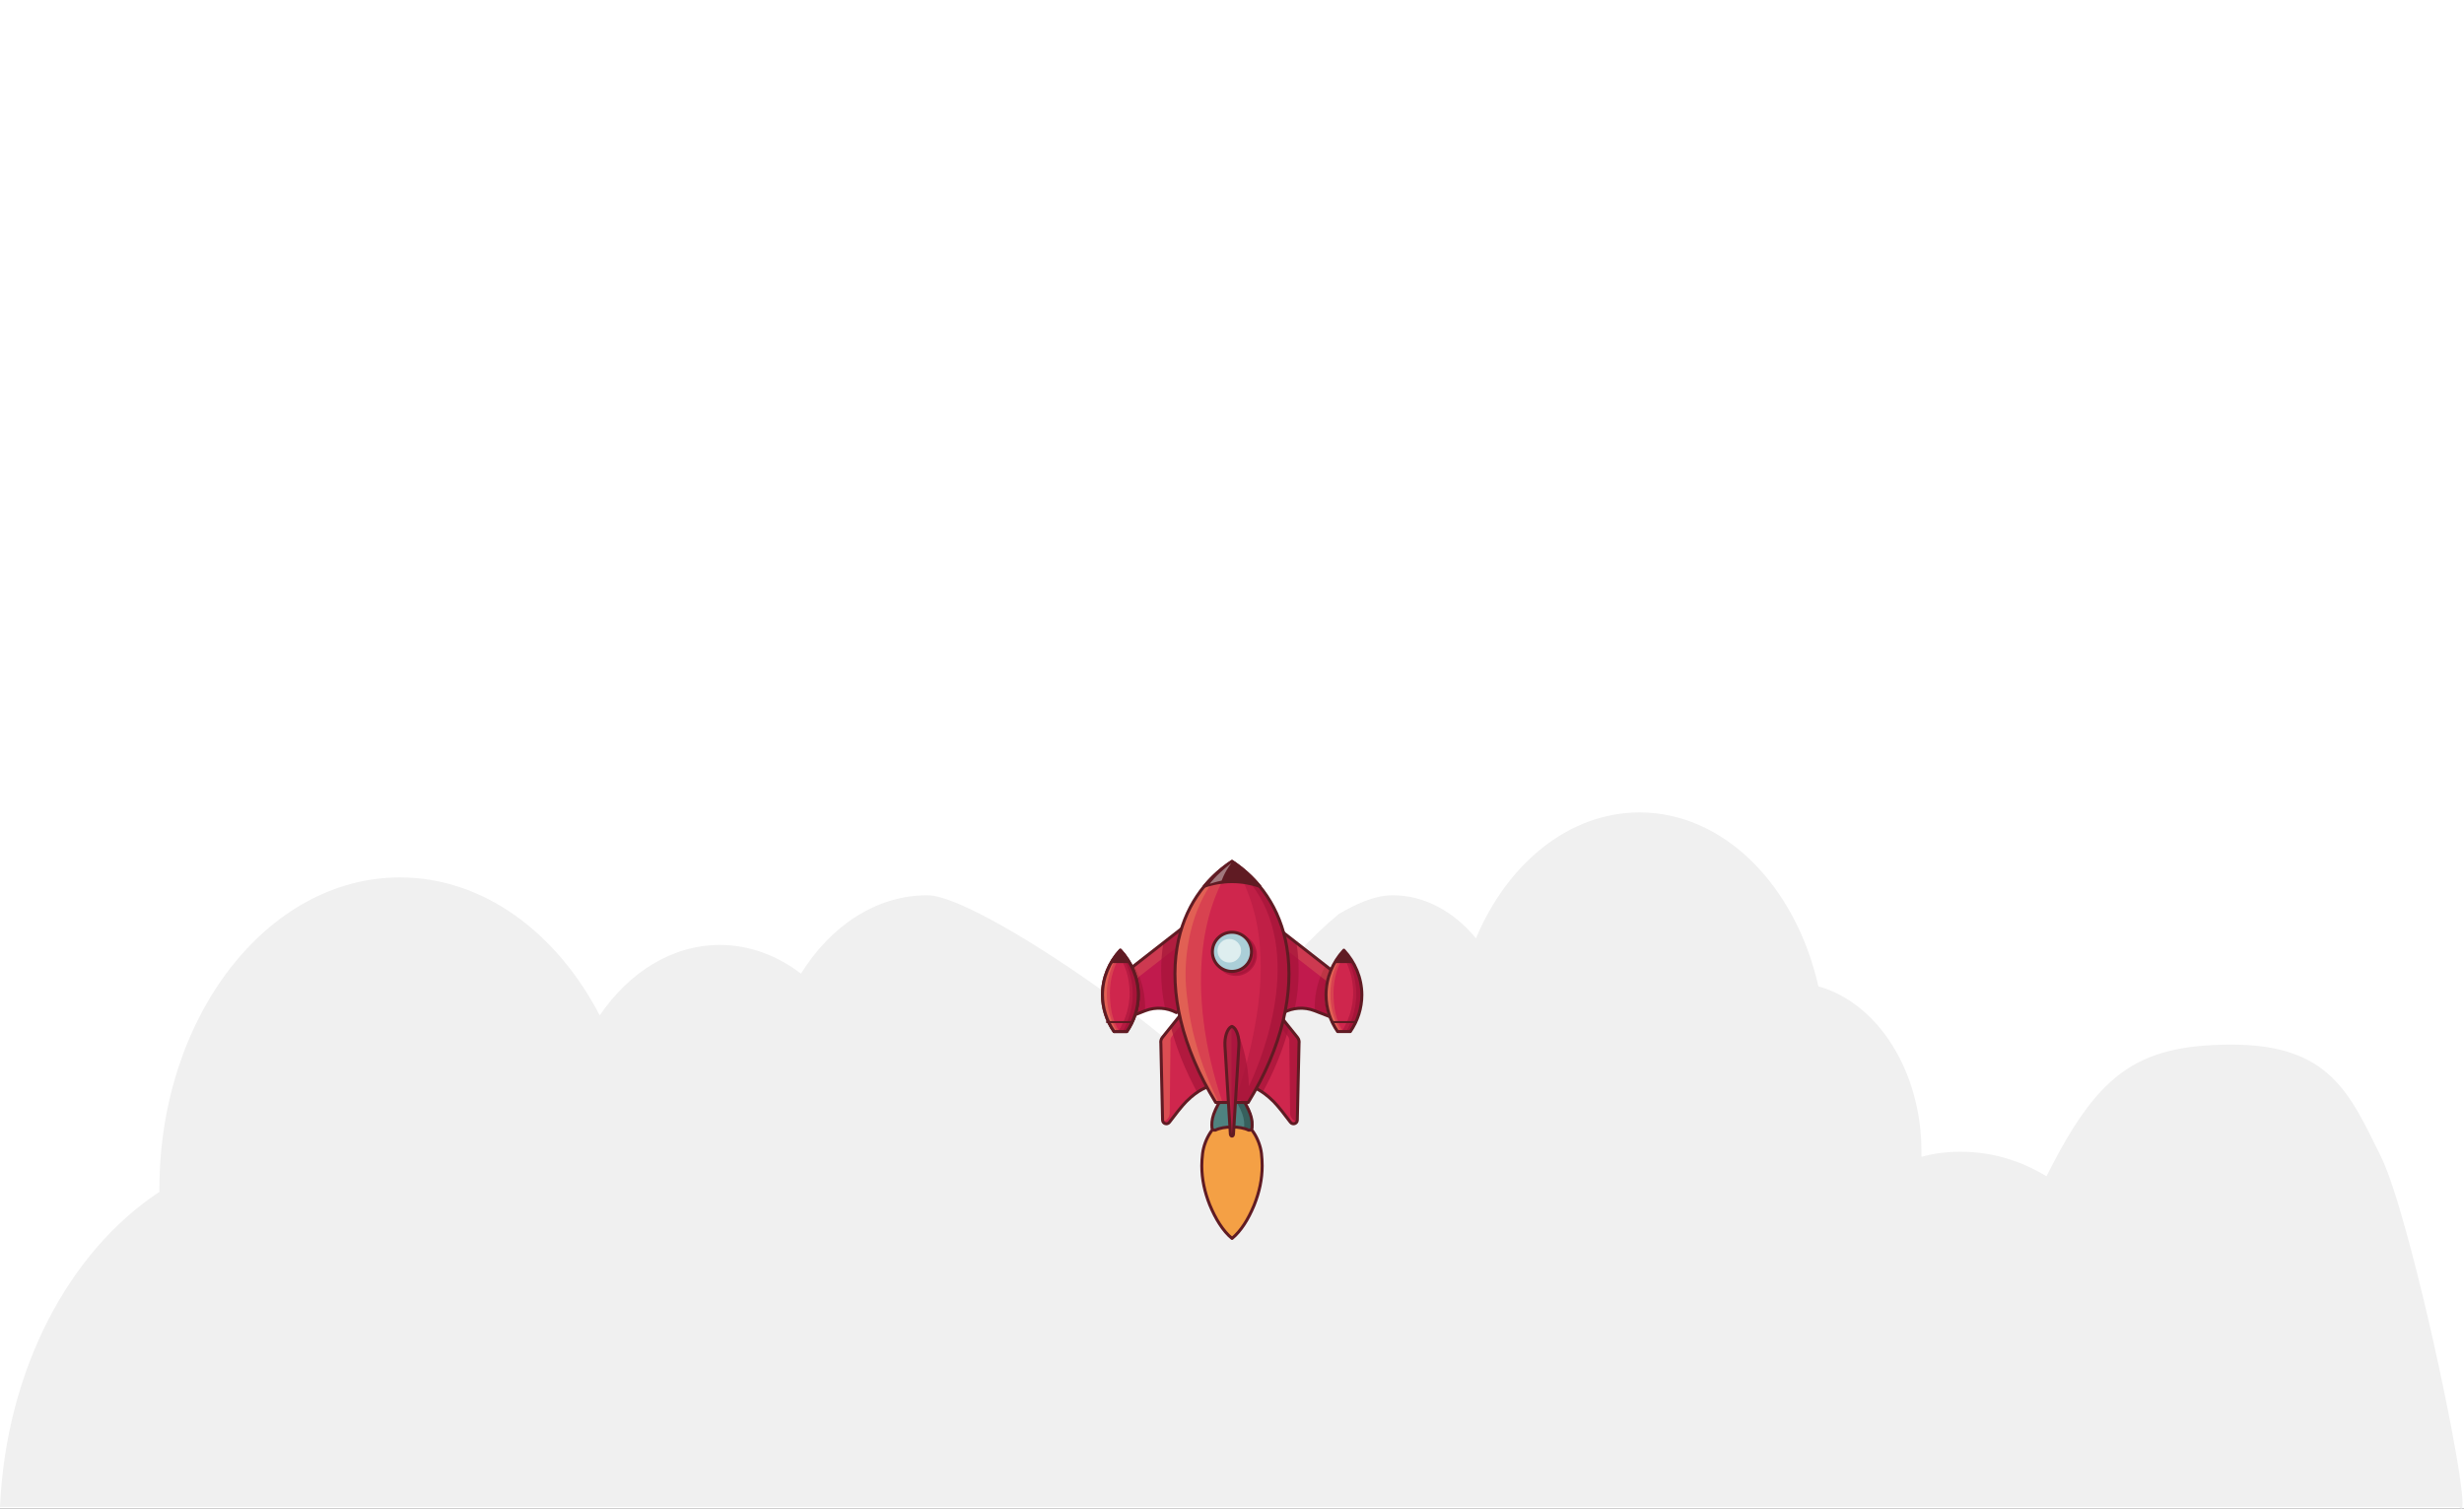 <svg width="4900" height="3001" viewBox="0 0 4900 3001" fill="none" xmlns="http://www.w3.org/2000/svg">
<rect x="0" y="0" width="4900" height="3001" fill="#808080" stroke="none"/>
<g id="rocketanim">
<rect id="Rectangle 4" width="4900" height="3000" fill="white"/>
<g id="small-rocket">
<path id="cloud" d="M4890.97 2996.75C4926.82 3051.49 4797.26 2426.14 4735.07 2300.45C4672.88 2174.77 4633.61 2077.29 4437.94 2077.29C4242.26 2077.29 4169.41 2142.06 4069.61 2339.1C4017.76 2307.42 3960.03 2290.32 3898.88 2290.32C3871.98 2290.32 3846.05 2293.49 3821.1 2300.45C3821.1 2297.29 3821.1 2294.12 3821.1 2290.32C3821.1 2128.76 3733.04 1993.81 3616.13 1961.49C3571.12 1761.92 3429.25 1615.56 3260.48 1615.56C3120.08 1615.56 2997.78 1716.93 2935.17 1865.82C2891.63 1813.24 2833.42 1780.29 2769.33 1780.29C2732.64 1780.29 2693.81 1799.13 2662.5 1817.5C2446.5 1995 2209 2443.5 2191.5 2356.5C2046 2092.5 2148.5 2452.06 2148.5 2207.5C2070.72 3353.8 2376.51 2162.18 2377 2140C2327.34 2140 2287.73 2382.39 2389.97 2150.5L2265.5 2207.5C2367.74 2439.39 2159.99 2038.21 2148.5 2207.5C2032.59 3509.73 2478.5 2251.46 2478.5 2273C2547.97 2065.19 2310 2471.5 2478.5 2273C2433 2408.58 2577.2 2149.35 2425 2172C2365.81 2076.96 1945.53 1780.29 1844.26 1780.29C1742.51 1780.29 1652.01 1841.11 1592.82 1936.15C1545.37 1900.04 1490.58 1879.13 1431.38 1879.13C1336.48 1879.13 1250.87 1933.62 1192.66 2019.15C1106.56 1853.79 960.778 1744.81 795.43 1744.81C531.265 1744.81 316.998 2022.32 316.998 2364.45C316.998 2366.35 316.998 2368.25 316.998 2370.15C137.953 2487.99 12.23 2722.41 0 2996.75H1154.5H3521.71H4890.97Z" fill="#F0F0F0"/>
<g id="rocket">
<g id="flame">
<path id="XMLID 29" d="M2443.47 2228.53C2430.02 2230.25 2419.29 2249.14 2417.28 2264.74C2416.71 2269.32 2416.42 2273.76 2416.42 2278.34C2416.42 2293.22 2419.57 2307.39 2425.3 2321.85C2431.02 2336.02 2439.61 2350.47 2449.91 2358.77C2460.36 2350.47 2468.81 2336.02 2474.53 2321.85C2480.26 2307.39 2483.4 2293.22 2483.4 2278.34C2483.4 2273.76 2483.12 2269.32 2482.55 2264.74C2480.54 2249 2469.81 2230.25 2456.35 2228.53C2452.2 2228.1 2447.77 2228.1 2443.47 2228.53Z" stroke="#601B23" stroke-width="6" stroke-miterlimit="10" stroke-linecap="round" stroke-linejoin="round"/>
<path id="XMLID 35" d="M2443.47 2228.53C2430.02 2230.25 2419.29 2249.14 2417.28 2264.74C2416.71 2269.32 2416.42 2273.76 2416.42 2278.34C2416.42 2293.22 2419.57 2307.39 2425.3 2321.85C2431.02 2336.02 2439.61 2350.47 2449.91 2358.77C2460.36 2350.47 2468.81 2336.02 2474.53 2321.85C2480.26 2307.39 2483.4 2293.22 2483.4 2278.34C2483.4 2273.76 2483.12 2269.32 2482.55 2264.74C2480.54 2249 2469.81 2230.25 2456.35 2228.53C2452.2 2228.1 2447.77 2228.1 2443.47 2228.53Z" fill="#E36535"/>
<path id="XMLID 178" d="M2510.02 2318.27C2510.02 2344.89 2504.44 2370.36 2494.14 2396.27C2493.85 2397.13 2493.42 2397.99 2492.99 2398.99C2482.69 2423.61 2467.95 2448.22 2450.06 2462.68C2431.59 2447.79 2416.57 2422.17 2406.12 2396.84C2405.97 2396.7 2405.97 2396.56 2405.83 2396.27C2395.53 2370.36 2389.94 2344.89 2389.94 2318.27C2389.94 2310.11 2390.52 2302.09 2391.52 2293.79C2394.95 2266.03 2413.85 2232.54 2437.46 2228.96C2437.75 2228.96 2438.03 2228.82 2438.32 2228.82C2445.76 2227.96 2453.35 2227.96 2460.79 2228.67C2461.08 2228.67 2461.51 2228.67 2461.79 2228.82C2485.84 2231.82 2505.16 2265.74 2508.59 2293.79C2509.45 2302.09 2510.02 2310.11 2510.02 2318.27Z" fill="#F4A045"/>
<path id="XMLID 177" d="M2510.02 2318.27C2510.02 2344.89 2504.44 2370.36 2494.14 2396.27C2493.85 2397.13 2493.42 2397.99 2492.99 2398.99C2482.69 2423.61 2467.95 2448.22 2450.06 2462.68C2431.59 2447.79 2416.57 2422.17 2406.12 2396.84C2405.97 2396.7 2405.97 2396.56 2405.83 2396.27C2395.53 2370.36 2389.94 2344.89 2389.94 2318.27C2389.94 2310.11 2390.52 2302.09 2391.52 2293.79C2394.95 2266.03 2413.85 2232.54 2437.46 2228.96C2437.75 2228.96 2438.03 2228.82 2438.32 2228.82C2445.76 2227.96 2453.35 2227.96 2460.79 2228.67C2461.08 2228.67 2461.51 2228.67 2461.79 2228.82C2485.84 2231.82 2505.16 2265.74 2508.59 2293.79C2509.45 2302.09 2510.02 2310.11 2510.02 2318.27Z" stroke="#601B23" stroke-width="6" stroke-miterlimit="10" stroke-linecap="round" stroke-linejoin="round"/>
</g>
<path id="XMLID 79" d="M2277.3 2009.98L2230.65 2028.16V1939.56L2373.91 1827.79V1995.38L2339.28 2013.56C2320.81 2003.83 2298.34 2001.82 2277.3 2009.98Z" fill="#C11A4D"/>
<path id="XMLID 19" d="M2215.48 2051.34C2200.88 2030.16 2192.43 2005.11 2192.43 1978.35C2192.43 1944.43 2205.74 1913.37 2227.93 1889.47C2250.11 1913.37 2263.56 1944.43 2263.71 1978.35C2263.71 2005.26 2255.26 2030.16 2240.81 2051.34H2215.48Z" fill="#CF264D"/>
<path id="XMLID 83" opacity="0.72" d="M2230.65 2028.16L2277.02 2010.12C2277.59 1997.82 2276.73 1985.22 2274.44 1972.63C2271.01 1953.73 2264.57 1935.99 2255.69 1919.96L2230.65 1939.56V2028.16V2028.16Z" fill="#A5143A"/>
<path id="XMLID 63" opacity="0.23" d="M2236.66 1964.32L2374.06 1857.27V1827.79L2230.65 1939.42V2028.16L2236.66 2025.87V1964.32Z" fill="#F4A15D"/>
<path id="XMLID 69" opacity="0.72" d="M2316.95 2005.97C2324.82 2007.26 2332.27 2009.84 2339.28 2013.56L2373.91 1995.38V1827.79L2313.52 1874.87C2310.51 1893.05 2309.08 1912.08 2309.08 1931.69C2309.22 1957.6 2311.94 1982.64 2316.95 2005.97Z" fill="#A5143A"/>
<path id="XMLID 72" d="M2277.3 2009.98L2230.65 2028.16V1939.56L2373.91 1827.79V1995.38L2339.28 2013.56C2320.81 2003.83 2298.34 2001.82 2277.3 2009.98Z" stroke="#601B23" stroke-width="6" stroke-miterlimit="10" stroke-linecap="round" stroke-linejoin="round"/>
<path id="XMLID 34" d="M2215.48 2051.34C2200.88 2030.16 2192.43 2005.11 2192.43 1978.35C2192.43 1944.43 2205.74 1913.37 2227.93 1889.47C2250.11 1913.37 2263.56 1944.43 2263.71 1978.35C2263.71 2005.26 2255.26 2030.16 2240.81 2051.34H2215.48Z" fill="#CF264D"/>
<path id="XMLID 37" opacity="0.23" d="M2225.78 1889.47C2227.5 1891.33 2229.22 1893.34 2230.79 1895.34C2215.91 1918.24 2207.32 1945.15 2207.17 1973.77C2207.17 2002.11 2211.47 2028.59 2226.07 2051.49H2212.9C2198.44 2030.3 2190 2005.26 2190 1978.49C2190.14 1944.43 2203.6 1913.37 2225.78 1889.47Z" fill="#F4A15D"/>
<path id="XMLID 4" opacity="0.32" d="M2225.78 1889.47C2226.35 1890.04 2226.93 1890.76 2227.5 1891.47C2210.75 1916.24 2201.16 1945.29 2201.02 1976.49C2201.02 2003.54 2208.32 2029.02 2221.06 2051.49H2212.9C2198.44 2030.3 2190 2005.26 2190 1978.49C2190.14 1944.43 2203.6 1913.37 2225.78 1889.47Z" fill="#F4A15D"/>
<path id="XMLID 9" opacity="0.37" d="M2263.71 1978.35C2263.71 1944.43 2250.25 1913.52 2227.93 1889.47C2226.21 1891.33 2224.49 1893.34 2222.92 1895.34C2237.8 1918.24 2246.39 1945.15 2246.53 1973.77C2246.53 2002.11 2238.23 2028.59 2223.63 2051.49H2240.81C2255.26 2030.16 2263.71 2005.11 2263.71 1978.35Z" fill="#A5143A"/>
<path id="XMLID 45" opacity="0.72" d="M2263.71 1978.35C2263.71 1944.43 2250.25 1913.52 2227.93 1889.47C2227.35 1890.04 2226.78 1890.76 2226.21 1891.47C2242.96 1916.24 2252.54 1945.29 2252.69 1976.49C2252.69 2003.54 2245.39 2029.02 2232.65 2051.49H2240.81C2255.26 2030.16 2263.71 2005.11 2263.71 1978.35Z" fill="#A5143A"/>
<path id="XMLID 10" opacity="0.37" d="M2227.93 1889.47C2226.21 1891.33 2224.49 1893.34 2222.92 1895.34C2237.8 1918.24 2246.39 1945.15 2246.53 1973.77C2246.53 2002.11 2238.23 2028.59 2223.63 2051.49H2240.81C2255.26 2030.3 2263.71 2005.26 2263.71 1978.49C2263.56 1944.43 2250.11 1913.37 2227.93 1889.47Z" fill="#A5143A"/>
<path id="XMLID 16" opacity="0.72" d="M2227.93 1889.47C2227.35 1890.04 2226.78 1890.76 2226.21 1891.47C2242.96 1916.24 2252.54 1945.29 2252.69 1976.49C2252.69 2003.54 2245.39 2029.02 2232.65 2051.49H2240.81C2255.26 2030.3 2263.71 2005.26 2263.71 1978.49C2263.57 1944.43 2250.11 1913.37 2227.93 1889.47Z" fill="#A5143A"/>
<path id="XMLID 95" d="M2244.24 1915.23C2238.95 1905.93 2232.65 1897.34 2225.35 1889.33C2218.05 1897.2 2211.75 1905.93 2206.46 1915.23H2244.24Z" fill="#601B23"/>
<path id="XMLID 28" d="M2215.48 2051.34C2200.88 2030.16 2192.43 2005.11 2192.43 1978.35C2192.43 1944.43 2205.74 1913.37 2227.93 1889.47C2250.11 1913.37 2263.56 1944.43 2263.71 1978.35C2263.71 2005.26 2255.26 2030.16 2240.81 2051.34H2215.48Z" stroke="#601B23" stroke-width="6" stroke-miterlimit="10" stroke-linecap="round" stroke-linejoin="round"/>
<path id="XMLID 31" d="M2401.39 2161.83C2401.39 2161.83 2384.07 2165.56 2359.17 2190.46C2350.15 2199.48 2335.99 2217.8 2325.54 2231.68C2321.24 2237.4 2312.08 2234.54 2311.94 2227.38L2308.51 2074.96C2307.79 2070.66 2308.93 2066.23 2311.65 2062.94L2349.15 2016.28L2401.39 2161.83Z" fill="#CF264D"/>
<path id="XMLID 24" opacity="0.32" d="M2311.65 2230.39C2319.81 2229.25 2325.97 2222.23 2326.11 2213.93L2327.68 2072.24C2326.97 2067.95 2328.11 2063.51 2330.83 2060.22L2354.3 2030.88L2349.01 2016.28L2311.65 2062.79C2308.93 2066.23 2307.79 2070.52 2308.51 2074.82L2311.65 2230.39Z" fill="#F4A15D"/>
<path id="XMLID 84" opacity="0.72" d="M2401.39 2161.83L2349.15 2016.28L2328.4 2042.18C2339.56 2085.12 2357.17 2128.77 2380.92 2172.28C2393.52 2163.55 2401.39 2161.83 2401.39 2161.83Z" fill="#A5143A"/>
<path id="XMLID 21" d="M2401.39 2161.83C2401.39 2161.83 2384.07 2165.56 2359.17 2190.46C2350.15 2199.48 2335.99 2217.8 2325.54 2231.68C2321.24 2237.4 2312.08 2234.54 2311.94 2227.38L2308.51 2074.96C2307.79 2070.66 2308.93 2066.23 2311.65 2062.94L2349.15 2016.28L2401.39 2161.83Z" stroke="#601B23" stroke-width="6" stroke-miterlimit="10" stroke-linecap="round" stroke-linejoin="round"/>
<path id="XMLID 32" d="M2201.88 2032.45H2248.97" stroke="#601B23" stroke-width="4" stroke-miterlimit="10" stroke-linecap="round" stroke-linejoin="round"/>
<path id="XMLID 192" d="M2215.48 2051.34C2200.88 2030.16 2192.43 2005.11 2192.43 1978.35C2192.43 1944.43 2205.74 1913.37 2227.93 1889.47C2250.11 1913.37 2263.56 1944.43 2263.71 1978.35C2263.71 2005.26 2255.26 2030.16 2240.81 2051.34H2215.48Z" fill="#CF264D"/>
<path id="XMLID 161" d="M2215.48 2051.34C2200.88 2030.16 2192.43 2005.11 2192.43 1978.35C2192.43 1944.43 2205.74 1913.37 2227.93 1889.47C2250.11 1913.37 2263.56 1944.43 2263.71 1978.35C2263.71 2005.26 2255.26 2030.16 2240.81 2051.34H2215.48Z" fill="#CF264D"/>
<path id="XMLID 155" opacity="0.23" d="M2225.78 1889.47C2227.5 1891.33 2229.22 1893.34 2230.79 1895.34C2215.91 1918.24 2207.32 1945.15 2207.17 1973.77C2207.17 2002.11 2211.47 2028.59 2226.07 2051.49H2212.9C2198.44 2030.3 2190 2005.26 2190 1978.49C2190.14 1944.43 2203.6 1913.37 2225.78 1889.47Z" fill="#F4A15D"/>
<path id="XMLID 147" opacity="0.32" d="M2225.78 1889.47C2226.35 1890.04 2226.93 1890.76 2227.5 1891.47C2210.75 1916.24 2201.16 1945.29 2201.02 1976.49C2201.02 2003.54 2208.32 2029.02 2221.06 2051.49H2212.9C2198.44 2030.3 2190 2005.26 2190 1978.49C2190.14 1944.43 2203.6 1913.37 2225.78 1889.47Z" fill="#F4A15D"/>
<path id="XMLID 144" opacity="0.37" d="M2263.71 1978.35C2263.71 1944.43 2250.25 1913.52 2227.93 1889.47C2226.21 1891.33 2224.49 1893.34 2222.92 1895.34C2237.8 1918.24 2246.39 1945.15 2246.53 1973.77C2246.53 2002.11 2238.23 2028.59 2223.63 2051.49H2240.81C2255.26 2030.16 2263.71 2005.11 2263.71 1978.35Z" fill="#A5143A"/>
<path id="XMLID 140" opacity="0.72" d="M2263.71 1978.35C2263.71 1944.43 2250.25 1913.52 2227.93 1889.47C2227.35 1890.04 2226.78 1890.76 2226.21 1891.47C2242.96 1916.24 2252.54 1945.29 2252.69 1976.49C2252.69 2003.54 2245.39 2029.02 2232.65 2051.49H2240.81C2255.26 2030.16 2263.71 2005.11 2263.71 1978.35Z" fill="#A5143A"/>
<path id="XMLID 134" opacity="0.37" d="M2227.93 1889.47C2226.21 1891.33 2224.49 1893.34 2222.92 1895.34C2237.8 1918.24 2246.39 1945.15 2246.53 1973.77C2246.53 2002.11 2238.23 2028.59 2223.63 2051.49H2240.81C2255.26 2030.3 2263.71 2005.26 2263.71 1978.49C2263.56 1944.43 2250.11 1913.37 2227.93 1889.47Z" fill="#A5143A"/>
<path id="XMLID 130" opacity="0.72" d="M2227.93 1889.47C2227.35 1890.04 2226.78 1890.76 2226.21 1891.47C2242.96 1916.24 2252.54 1945.29 2252.69 1976.49C2252.69 2003.54 2245.39 2029.02 2232.65 2051.49H2240.81C2255.26 2030.3 2263.71 2005.26 2263.71 1978.49C2263.57 1944.43 2250.11 1913.37 2227.93 1889.47Z" fill="#A5143A"/>
<path id="XMLID 67" d="M2246.82 1915.23C2241.53 1905.93 2235.23 1897.34 2227.93 1889.33C2220.63 1897.2 2214.33 1905.93 2209.04 1915.23H2246.82Z" fill="#601B23"/>
<path id="XMLID 39" d="M2215.48 2051.34C2200.88 2030.16 2192.43 2005.11 2192.43 1978.35C2192.43 1944.43 2205.74 1913.37 2227.93 1889.47C2250.11 1913.37 2263.56 1944.43 2263.71 1978.35C2263.71 2005.26 2255.26 2030.16 2240.81 2051.34H2215.48Z" stroke="#601B23" stroke-width="6" stroke-miterlimit="10" stroke-linecap="round" stroke-linejoin="round"/>
<path id="XMLID 12" d="M2201.88 2032.45H2248.97" stroke="#601B23" stroke-width="4" stroke-miterlimit="10" stroke-linecap="round" stroke-linejoin="round"/>
<path id="XMLID 196" d="M2614.36 2009.98L2661.02 2028.16V1939.56L2517.75 1827.79V1995.38L2552.39 2013.56C2570.85 2003.83 2593.32 2001.82 2614.36 2009.98Z" fill="#C11A4D"/>
<path id="XMLID 188" opacity="0.72" d="M2661.02 2028.16L2614.65 2010.12C2614.07 1997.82 2614.93 1985.22 2617.22 1972.63C2620.66 1953.73 2627.1 1935.99 2635.97 1919.96L2661.02 1939.56V2028.16Z" fill="#A5143A"/>
<path id="XMLID 181" opacity="0.23" d="M2655.15 1964.32L2517.75 1857.27V1827.79L2661.02 1939.42V2028.16L2655.15 2025.87V1964.32Z" fill="#F4A15D"/>
<path id="XMLID 175" opacity="0.72" d="M2574.71 2005.97C2566.84 2007.26 2559.4 2009.84 2552.39 2013.56L2517.75 1995.38V1827.79L2578.15 1874.87C2581.16 1893.05 2582.59 1912.08 2582.59 1931.69C2582.59 1957.6 2579.87 1982.64 2574.71 2005.97Z" fill="#A5143A"/>
<path id="XMLID 166" d="M2614.36 2009.98L2661.02 2028.16V1939.56L2517.75 1827.79V1995.38L2552.39 2013.56C2570.85 2003.83 2593.32 2001.82 2614.36 2009.98Z" stroke="#601B23" stroke-width="6" stroke-miterlimit="10" stroke-linecap="round" stroke-linejoin="round"/>
<path id="XMLID 59" d="M2490.42 2161.83C2490.42 2161.83 2507.73 2165.56 2532.64 2190.46C2541.65 2199.48 2555.82 2217.8 2566.27 2231.68C2570.56 2237.4 2579.72 2234.54 2579.87 2227.38L2583.3 2074.96C2584.02 2070.66 2582.87 2066.23 2580.15 2062.94L2542.65 2016.28L2490.42 2161.83Z" fill="#CF264D"/>
<path id="XMLID 48" opacity="0.72" d="M2580.01 2230.39C2571.85 2229.25 2565.7 2222.23 2565.55 2213.93L2563.98 2072.24C2564.69 2067.95 2563.55 2063.51 2560.83 2060.22L2537.36 2030.88L2542.65 2016.28L2580.15 2062.94C2582.87 2066.37 2584.02 2070.66 2583.3 2074.96L2580.01 2230.39Z" fill="#A5143A"/>
<path id="XMLID 47" opacity="0.72" d="M2490.42 2161.83L2542.65 2016.28L2563.41 2042.18C2552.24 2085.12 2534.64 2128.77 2510.88 2172.28C2498.29 2163.55 2490.42 2161.83 2490.42 2161.83Z" fill="#A5143A"/>
<path id="XMLID 33" d="M2490.42 2161.83C2490.42 2161.83 2507.73 2165.56 2532.64 2190.46C2541.65 2199.48 2555.82 2217.8 2566.27 2231.68C2570.56 2237.4 2579.72 2234.54 2579.87 2227.38L2583.3 2074.96C2584.02 2070.66 2582.87 2066.23 2580.15 2062.94L2542.65 2016.28L2490.42 2161.83Z" stroke="#601B23" stroke-width="6" stroke-miterlimit="10" stroke-linecap="round" stroke-linejoin="round"/>
<path id="XMLID 22" d="M2489.7 2243.7C2491.28 2226.67 2488.99 2210.64 2460.36 2168.42C2455.64 2161.69 2444.33 2161.69 2439.61 2168.42C2410.98 2210.78 2408.69 2226.81 2410.27 2243.7C2410.55 2245.85 2414.42 2248.28 2416.85 2247.42C2433.31 2238.98 2466.66 2238.98 2483.12 2247.42C2485.55 2248.28 2489.42 2245.99 2489.7 2243.7Z" fill="#4E8280"/>
<g id="XMLID 107" opacity="0.32">
<g id="XMLID 222" opacity="0.32">
<g id="XMLID 225" opacity="0.32">
<path id="XMLID 226" opacity="0.32" d="M2424.72 2243.7C2423.15 2226.67 2425.44 2210.64 2454.06 2168.42C2454.92 2167.13 2456.07 2166.13 2457.21 2165.41C2451.77 2161.83 2443.47 2162.84 2439.61 2168.42C2410.98 2210.78 2408.69 2226.81 2410.27 2243.7C2410.55 2245.85 2414.42 2248.28 2416.85 2247.42C2419.28 2246.28 2422 2245.13 2424.87 2244.27C2424.87 2244.13 2424.72 2243.99 2424.72 2243.7Z" fill="#F4A15D"/>
</g>
<g id="XMLID 223" opacity="0.32">
<path id="XMLID 224" opacity="0.32" d="M2457.21 2241.41C2467.09 2242.13 2476.39 2244.13 2483.12 2247.42C2485.26 2248.28 2488.7 2246.28 2489.56 2244.27C2480.11 2241.55 2468.38 2240.55 2457.21 2241.41Z" fill="#F4A15D"/>
</g>
</g>
</g>
<g id="XMLID 46">
<g id="XMLID 168">
<g id="XMLID 169">
<path id="XMLID 170" d="M2444.62 2168.42C2444.19 2167.85 2443.76 2167.42 2443.33 2166.99C2448.62 2161.69 2458.5 2162.26 2462.79 2168.42C2491.42 2210.78 2493.71 2226.81 2492.13 2243.7C2491.85 2245.85 2487.98 2248.28 2485.55 2247.42C2482.26 2245.7 2478.25 2244.42 2473.96 2243.41C2475.53 2226.53 2473.1 2210.5 2444.62 2168.42Z" fill="#37605D"/>
</g>
</g>
</g>
<path id="XMLID 17" d="M2489.7 2243.7C2491.28 2226.67 2488.99 2210.64 2460.36 2168.42C2455.64 2161.69 2444.33 2161.69 2439.61 2168.42C2410.98 2210.78 2408.69 2226.81 2410.27 2243.7C2410.55 2245.85 2414.42 2248.28 2416.85 2247.42C2433.31 2238.98 2466.66 2238.98 2483.12 2247.42C2485.55 2248.28 2489.42 2245.99 2489.7 2243.7Z" stroke="#601B23" stroke-width="6" stroke-miterlimit="10" stroke-linecap="round" stroke-linejoin="round"/>
<path id="XMLID 15" d="M2482.26 2192.32C2549.67 2081.97 2574.14 1973.63 2558.97 1883.32C2545.8 1804.89 2503.44 1748.35 2449.91 1713C2396.38 1748.35 2354.02 1804.89 2340.85 1883.32C2325.68 1973.63 2350.3 2081.97 2417.57 2192.32H2482.26Z" fill="#CF264D"/>
<path id="XMLID 20" opacity="0.23" d="M2392.09 1884.89C2400.68 1813.9 2423 1757.51 2453.06 1715.29C2452.06 1714.57 2450.91 1713.86 2449.91 1713.14C2396.38 1748.49 2354.02 1805.03 2340.85 1883.46C2325.68 1973.77 2350.3 2082.11 2417.57 2192.46H2431.16C2393.81 2082.11 2381.21 1976.06 2392.09 1884.89Z" fill="#F4A15D"/>
<path id="XMLID 54" opacity="0.37" d="M2558.97 1883.32C2545.95 1805.46 2504.16 1749.21 2451.06 1713.86C2460.93 1729.75 2473.53 1752.65 2484.12 1781.7C2503.44 1834.51 2505.59 1878.02 2506.73 1905.36C2511.88 2028.3 2464.8 2164.27 2454.92 2192.46H2482.26C2549.67 2081.97 2574.14 1973.63 2558.97 1883.32Z" fill="#A5143A"/>
<path id="XMLID 5" opacity="0.72" d="M2558.97 1883.32C2545.8 1804.89 2503.44 1748.35 2449.91 1713C2448.48 1713.86 2447.19 1714.86 2445.76 1715.72C2466.08 1731.61 2481.54 1748.64 2493.28 1764.95C2598.62 1911.51 2497.57 2130.92 2483.69 2159.97C2483.11 2140.22 2480.54 2115.75 2473.24 2088.41C2468.52 2070.95 2462.79 2055.64 2457.07 2042.61C2454.92 2091.13 2452.77 2139.65 2450.63 2188.17H2468.37C2467.94 2189.6 2467.51 2190.89 2466.94 2192.32H2481.97C2549.67 2081.97 2574.14 1973.63 2558.97 1883.32Z" fill="#A5143A"/>
<path id="XMLID 6" opacity="0.32" d="M2358.88 1908.22C2360.89 1885.32 2368.33 1810.9 2414.27 1749.78C2421.57 1740.19 2432.45 1727.17 2431.59 1726.45C2430.3 1725.31 2405.11 1748.07 2387.22 1772.25C2364.75 1802.45 2348.29 1839.52 2340.99 1883.32C2325.82 1973.63 2350.44 2081.97 2417.71 2192.32H2423.58C2405.11 2155.54 2392.95 2122.33 2384.65 2096.14C2379.21 2078.54 2369.62 2047.34 2363.61 2005.54C2359.74 1977.49 2355.45 1947.44 2358.88 1908.22Z" fill="#F4A15D"/>
<path id="XMLID 13" opacity="0.72" d="M2457.64 1937.7C2479.14 1937.7 2496.57 1920.27 2496.57 1898.77C2496.57 1877.27 2479.14 1859.84 2457.64 1859.84C2436.14 1859.84 2418.71 1877.27 2418.71 1898.77C2418.71 1920.27 2436.14 1937.7 2457.64 1937.7Z" fill="#A5143A" stroke="#A5143A" stroke-width="6" stroke-miterlimit="10" stroke-linecap="round" stroke-linejoin="round"/>
<path id="XMLID 11" d="M2482.26 2192.32C2549.67 2081.97 2574.14 1973.63 2558.97 1883.32C2545.8 1804.89 2503.44 1748.35 2449.91 1713C2396.38 1748.35 2354.02 1804.89 2340.85 1883.32C2325.68 1973.63 2350.3 2081.97 2417.57 2192.32H2482.26Z" stroke="#601B23" stroke-width="6" stroke-miterlimit="10" stroke-linecap="round" stroke-linejoin="round"/>
<path id="XMLID 25" d="M2449.91 1931.69C2471.41 1931.69 2488.84 1914.26 2488.84 1892.76C2488.84 1871.26 2471.41 1853.83 2449.91 1853.83C2428.41 1853.83 2410.98 1871.26 2410.98 1892.76C2410.98 1914.26 2428.41 1931.69 2449.91 1931.69Z" fill="#ABCFD8"/>
<path id="XMLID 26" opacity="0.93" d="M2444.62 1914.09C2457.58 1914.09 2468.09 1903.58 2468.09 1890.62C2468.09 1877.65 2457.58 1867.14 2444.62 1867.14C2431.65 1867.14 2421.14 1877.65 2421.14 1890.62C2421.14 1903.58 2431.65 1914.09 2444.62 1914.09Z" fill="#E2F0F2"/>
<path id="XMLID 1" d="M2449.91 1931.69C2471.41 1931.69 2488.84 1914.26 2488.84 1892.76C2488.84 1871.26 2471.41 1853.83 2449.91 1853.83C2428.41 1853.83 2410.98 1871.26 2410.98 1892.76C2410.98 1914.26 2428.41 1931.69 2449.91 1931.69Z" stroke="#601B23" stroke-width="6" stroke-miterlimit="10" stroke-linecap="round" stroke-linejoin="round"/>
<path id="XMLID 44" d="M2394.95 1762.38C2430.59 1750.07 2469.66 1750.07 2505.3 1762.52C2489.13 1742.91 2470.38 1726.45 2450.05 1713C2429.73 1726.45 2410.98 1742.91 2394.95 1762.38Z" fill="#601B23"/>
<path id="XMLID 23" d="M2394.95 1762.38C2430.59 1750.07 2469.66 1750.07 2505.3 1762.52C2489.13 1742.91 2470.38 1726.45 2450.05 1713C2429.73 1726.45 2410.98 1742.91 2394.95 1762.38Z" stroke="#601B23" stroke-width="6" stroke-miterlimit="10" stroke-linecap="round" stroke-linejoin="round"/>
<path id="XMLID 18" d="M2449.91 2259.3C2451.49 2259.3 2452.77 2257.58 2452.92 2255.29L2463.65 2080.11C2464.8 2062.08 2459.07 2045.33 2450.63 2041.32C2450.06 2041.04 2449.48 2041.04 2449.05 2041.32C2440.61 2045.19 2434.88 2061.93 2436.03 2080.11L2446.76 2255.29C2447.05 2257.58 2448.48 2259.3 2449.91 2259.3Z" fill="#BC1D4E"/>
<path id="XMLID 2" opacity="0.74" d="M2449.91 2259.3C2451.49 2259.3 2452.77 2257.58 2452.92 2255.29L2463.65 2080.11C2464.8 2062.08 2459.07 2045.33 2450.63 2041.32C2450.06 2041.04 2449.48 2041.04 2449.05 2041.32C2440.61 2045.19 2434.88 2061.93 2436.03 2080.11L2446.76 2255.29C2447.05 2257.58 2448.48 2259.3 2449.91 2259.3Z" fill="#A5143A"/>
<g id="XMLID 8" opacity="0.53">
<g id="XMLID 199" opacity="0.53">
<g id="XMLID 202" opacity="0.53">
<path id="XMLID 203" opacity="0.53" d="M2449.2 2041.32C2440.75 2045.19 2435.03 2061.93 2436.17 2080.11L2446.91 2255.29C2447.05 2257.15 2447.91 2258.73 2449.05 2259.16V2041.32H2449.2Z" fill="#F4A15D"/>
</g>
<g id="XMLID 200" opacity="0.53">
<path id="XMLID 201" opacity="0.53" d="M2449.2 2041.32H2450.77C2450.2 2041.04 2449.63 2041.04 2449.2 2041.32Z" fill="#F4A15D"/>
</g>
</g>
</g>
<path id="XMLID 27" d="M2449.91 2259.3C2451.49 2259.3 2452.77 2257.58 2452.92 2255.29L2463.65 2080.11C2464.8 2062.08 2459.07 2045.33 2450.63 2041.32C2450.06 2041.04 2449.48 2041.04 2449.05 2041.32C2440.61 2045.19 2434.88 2061.93 2436.03 2080.11L2446.76 2255.29C2447.05 2257.58 2448.48 2259.3 2449.91 2259.3Z" stroke="#601B23" stroke-width="6" stroke-miterlimit="10" stroke-linecap="round" stroke-linejoin="round"/>
<path id="XMLID 255" d="M2660.02 2051.34C2645.42 2030.16 2636.97 2005.11 2636.97 1978.35C2636.97 1944.43 2650.28 1913.37 2672.47 1889.47C2694.65 1913.37 2708.11 1944.43 2708.25 1978.35C2708.25 2005.26 2699.8 2030.16 2685.35 2051.34H2660.02Z" fill="#CF264D"/>
<path id="XMLID 249" d="M2660.02 2051.34C2645.42 2030.16 2636.97 2005.11 2636.97 1978.35C2636.97 1944.43 2650.28 1913.37 2672.47 1889.47C2694.65 1913.37 2708.11 1944.43 2708.25 1978.35C2708.25 2005.26 2699.8 2030.16 2685.35 2051.34H2660.02Z" fill="#CF264D"/>
<path id="XMLID 245" opacity="0.23" d="M2670.46 1889.47C2672.18 1891.33 2673.9 1893.34 2675.47 1895.34C2660.59 1918.24 2652 1945.15 2651.86 1973.77C2651.86 2002.11 2656.15 2028.59 2670.75 2051.49H2657.58C2643.13 2030.3 2634.68 2005.26 2634.68 1978.49C2634.68 1944.43 2648.14 1913.37 2670.46 1889.47Z" fill="#F4A15D"/>
<path id="XMLID 242" opacity="0.32" d="M2670.46 1889.47C2671.04 1890.04 2671.61 1890.76 2672.18 1891.47C2655.44 1916.24 2645.85 1945.29 2645.7 1976.49C2645.7 2003.54 2653 2029.02 2665.74 2051.49H2657.58C2643.13 2030.3 2634.68 2005.26 2634.68 1978.49C2634.68 1944.43 2648.14 1913.37 2670.46 1889.47Z" fill="#F4A15D"/>
<path id="XMLID 239" opacity="0.37" d="M2708.25 1978.35C2708.25 1944.43 2694.8 1913.52 2672.47 1889.47C2670.75 1891.33 2669.03 1893.34 2667.46 1895.34C2682.34 1918.24 2690.93 1945.15 2691.08 1973.77C2691.08 2002.11 2682.77 2028.59 2668.18 2051.49H2685.35C2699.81 2030.16 2708.25 2005.11 2708.25 1978.35Z" fill="#A5143A"/>
<path id="XMLID 236" opacity="0.72" d="M2708.25 1978.35C2708.25 1944.43 2694.79 1913.52 2672.47 1889.47C2671.89 1890.04 2671.32 1890.76 2670.75 1891.47C2687.5 1916.24 2697.08 1945.29 2697.23 1976.49C2697.23 2003.54 2689.93 2029.02 2677.19 2051.49H2685.35C2699.8 2030.16 2708.25 2005.11 2708.25 1978.35Z" fill="#A5143A"/>
<path id="XMLID 233" opacity="0.37" d="M2672.47 1889.47C2670.75 1891.33 2669.03 1893.34 2667.46 1895.34C2682.34 1918.24 2690.93 1945.15 2691.08 1973.77C2691.08 2002.11 2682.77 2028.59 2668.18 2051.49H2685.35C2699.81 2030.3 2708.25 2005.26 2708.25 1978.49C2708.25 1944.43 2694.8 1913.37 2672.47 1889.47Z" fill="#A5143A"/>
<path id="XMLID 230" opacity="0.72" d="M2672.47 1889.47C2671.89 1890.04 2671.32 1890.76 2670.75 1891.47C2687.5 1916.24 2697.08 1945.29 2697.23 1976.49C2697.23 2003.54 2689.93 2029.02 2677.19 2051.49H2685.35C2699.8 2030.3 2708.25 2005.26 2708.25 1978.49C2708.25 1944.43 2694.79 1913.37 2672.47 1889.47Z" fill="#A5143A"/>
<path id="XMLID 227" d="M2691.5 1915.23C2686.21 1905.93 2679.91 1897.34 2672.61 1889.33C2665.31 1897.2 2659.01 1905.93 2653.72 1915.23H2691.5Z" fill="#601B23"/>
<path id="XMLID 219" d="M2660.02 2051.34C2645.42 2030.16 2636.97 2005.11 2636.97 1978.35C2636.97 1944.43 2650.28 1913.37 2672.47 1889.47C2694.65 1913.37 2708.11 1944.43 2708.25 1978.35C2708.25 2005.26 2699.8 2030.16 2685.35 2051.34H2660.02Z" stroke="#601B23" stroke-width="6" stroke-miterlimit="10" stroke-linecap="round" stroke-linejoin="round"/>
<path id="XMLID 210" d="M2649.14 2032.45H2696.23" stroke="#601B23" stroke-width="4" stroke-miterlimit="10" stroke-linecap="round" stroke-linejoin="round"/>
<path id="XMLID 228" opacity="0.41" d="M2405.83 1757.51C2405.83 1757.51 2415.56 1742.2 2448.62 1716.44C2433.31 1737.19 2430.3 1750.21 2429.3 1751.21C2419.57 1753.08 2405.83 1757.51 2405.83 1757.51Z" fill="white"/>
</g>
</g>
</g>
</svg>
